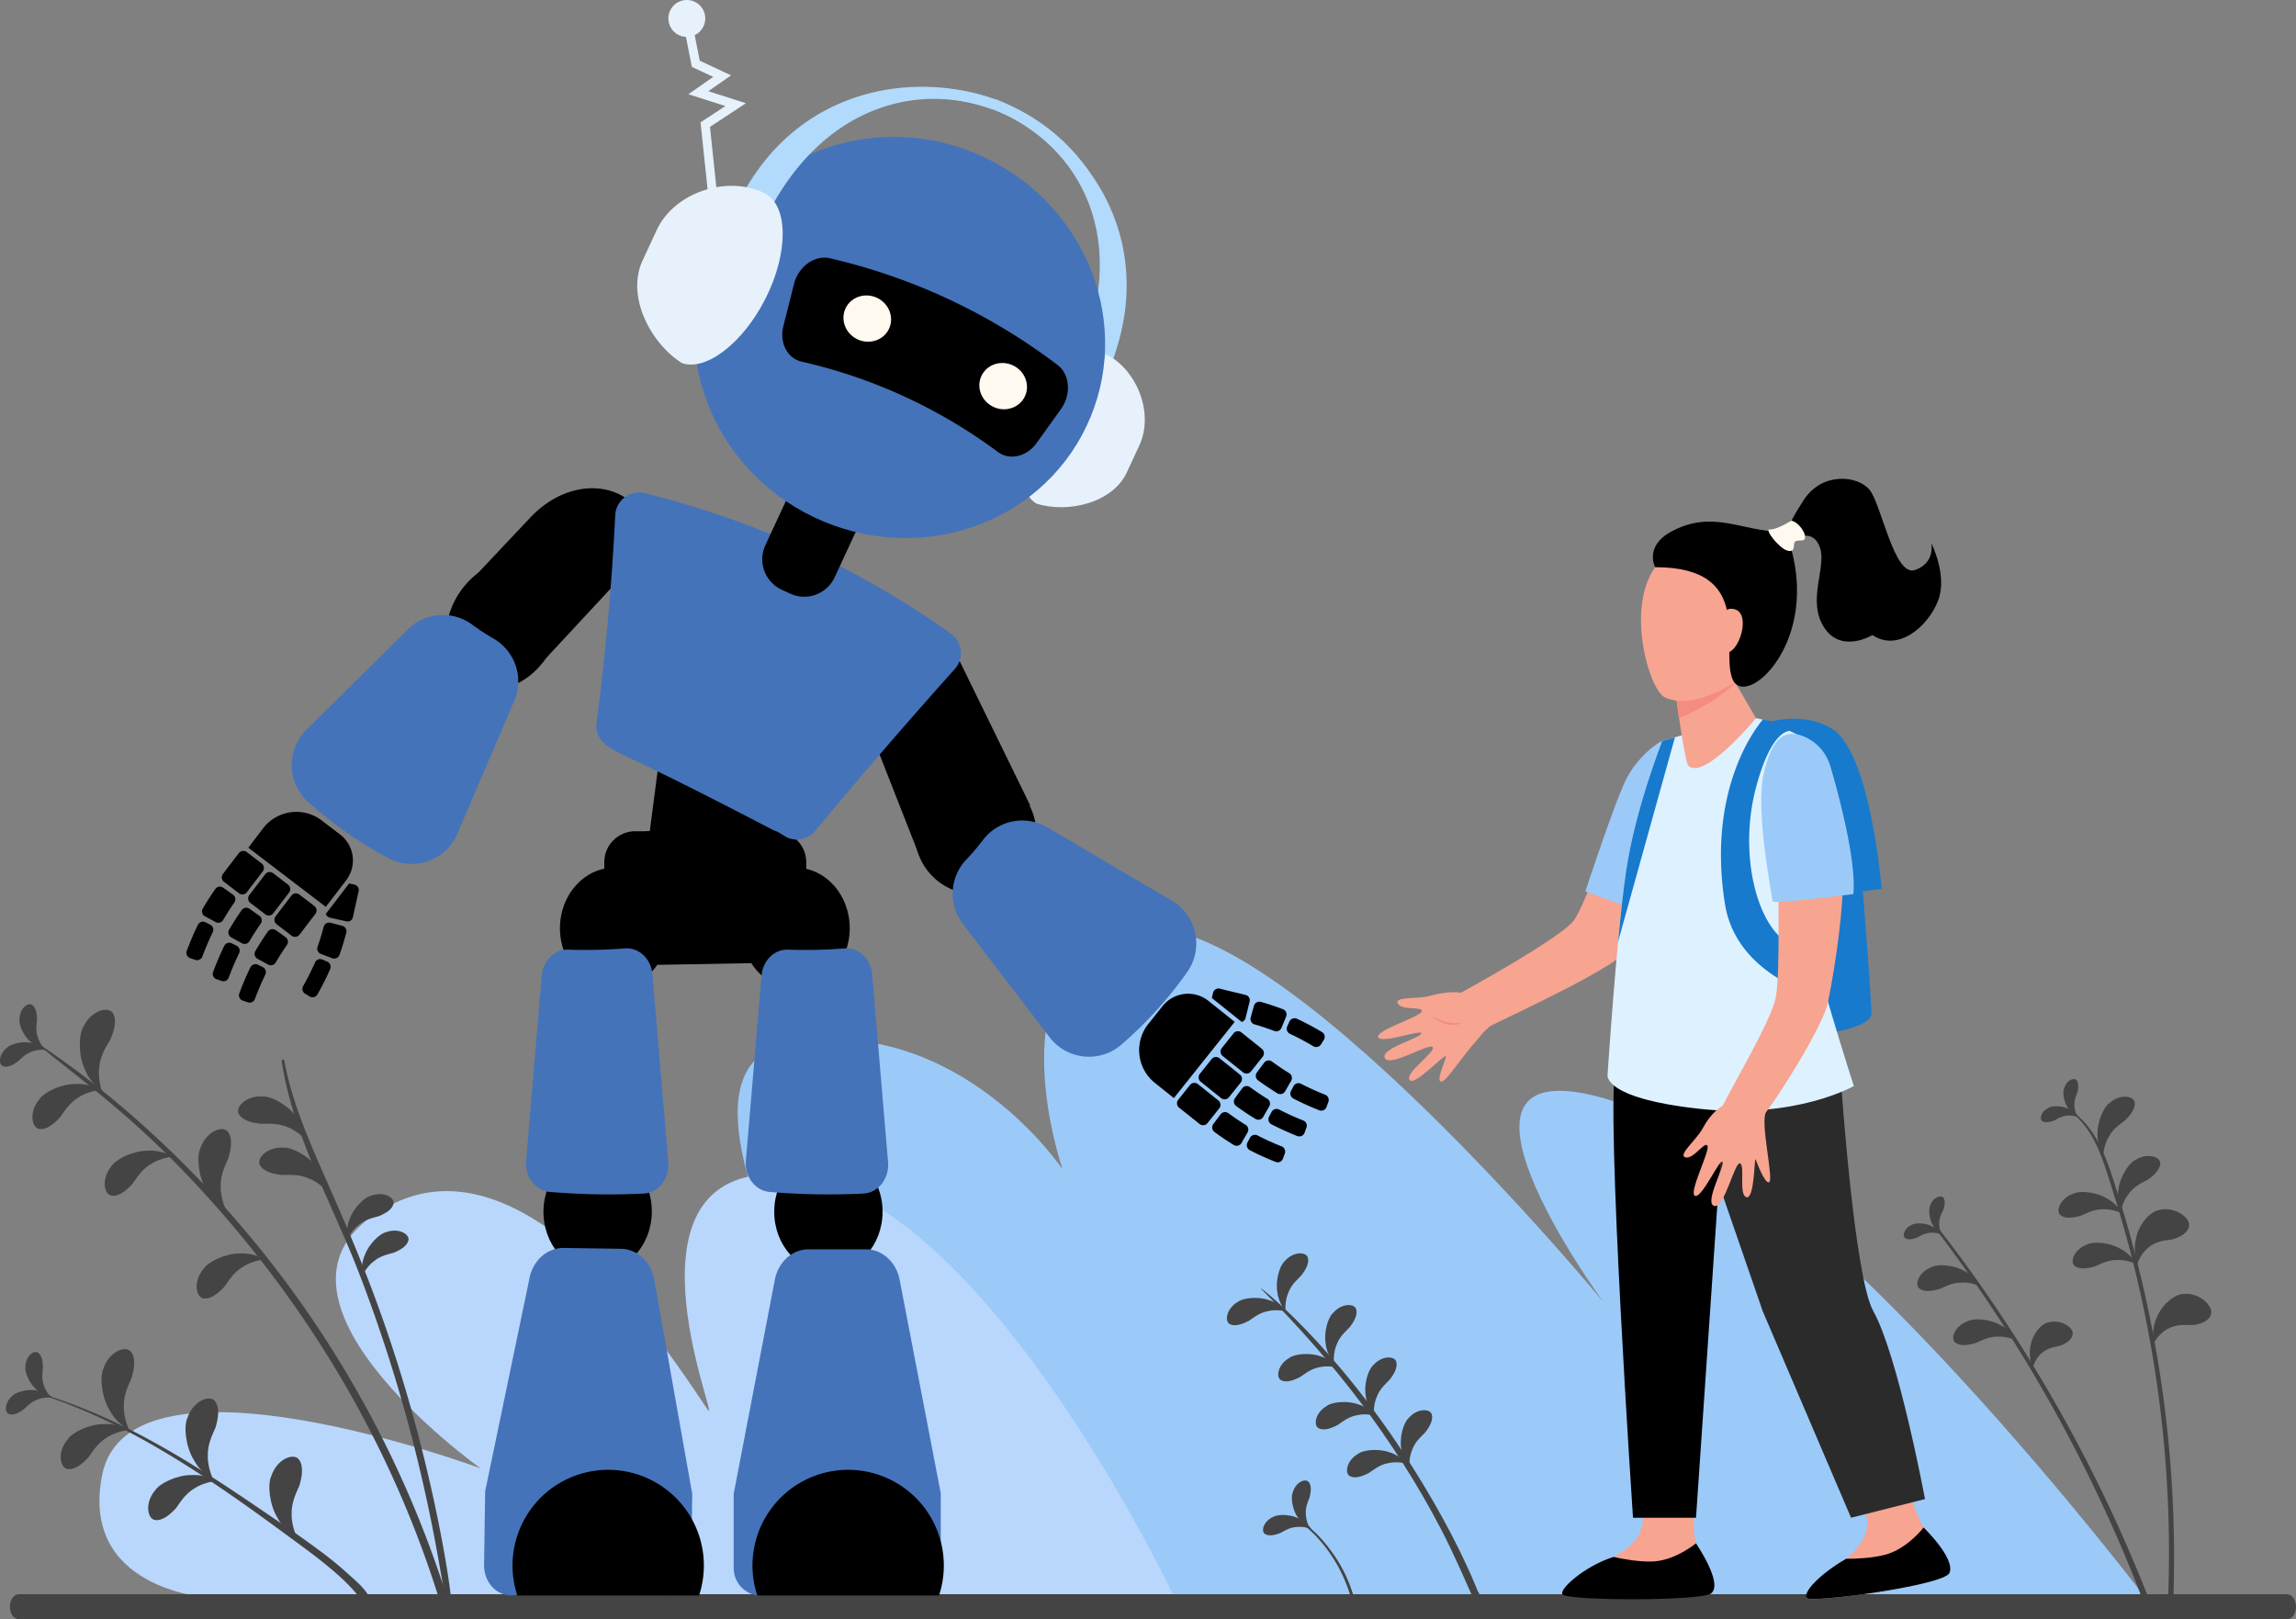 <svg id="Layer_1" data-name="Layer 1" xmlns="http://www.w3.org/2000/svg" viewBox="0 0 1600.27 1128.76"><rect x="0" y="0" width="1600.27" height="1128.76" fill="#808080" stroke="none"/><defs><style>.cls-1{fill:#ffbe2e;}.cls-2{fill:#9bcaf9;}.cls-3{fill:#b9d7fc;}.cls-4{fill:#444;}.cls-5{fill:#f7a491;}.cls-6{fill:#f48c7f;}.cls-7{fill:#177acc;}.cls-8{fill:#2b2b2b;}.cls-9{fill:#def1ff;}.cls-10{fill:#fff9f0;}.cls-11{fill:#4473b9;}.cls-12{fill:#b1dafc;}.cls-13{fill:#e6f1fc;}</style></defs><path class="cls-1" d="M1805.3-472" transform="translate(-73.91 -34.35)"/><g id="Layer_1-2" data-name="Layer 1"><path class="cls-2" d="M1574.35,1154.71s-230.07-305.6-374.85-352.47-8.33,139.28-8.33,139.28S964.26,666.71,867.87,682c-105.54,16.73-53.34,167.43-53.34,167.43s-71.62-107-188.17-88.6c-135.33,21.41,131.29,387,131.29,387Z" transform="translate(-73.91 -34.35)"/><path class="cls-3" d="M892.42,1147.84S759.59,865.4,624.51,853.22c-126.78-11.43-48.91,173.71-57,164.09s-116.23-194.47-219.34-144c-117.72,57.65,60.73,184.56,60.73,184.56s-244.63-91.13-263.79,4.57c-15.89,79.42,73,85.36,73,85.36Z" transform="translate(-73.91 -34.35)"/><path class="cls-4" d="M1546.59,864.85A832.83,832.83,0,0,1,1585,1149.94h3.67a838.1,838.1,0,0,0-38.53-282.81c-6.72-21.19-13.47-46-33.24-58.86-.38-.25-.71.35-.36.6C1534.29,821.64,1540.3,845,1546.59,864.85Z" transform="translate(-73.91 -34.35)"/><path class="cls-4" d="M1572.07,1149.94a1040.85,1040.85,0,0,0-148.64-261.49c-.64-.82-2.1.29-1.46,1.13a1039.51,1039.51,0,0,1,145.55,260.36Z" transform="translate(-73.91 -34.35)"/><path class="cls-4" d="M1555,815.32c-1.79,1.55-8,5.15-11.21,11.24-3.58,5.62-4.11,13.71-3.88,13.49.33.25-4.35-6.5-4.06-15.15-.35-8.47,4.27-18.85,8.28-21.63,7.44-6.7,16.85-5.06,17.58-.64S1558.72,811.72,1555,815.32Z" transform="translate(-73.91 -34.35)"/><path class="cls-4" d="M1524.41,881.66c2.22-.83,8.39-4.54,15.25-4.39,6.65-.42,14,3,13.68,3.12.06.41-3.58-6.95-11.3-10.87-7.24-4.4-18.56-5.37-22.93-3.2-9.46,3.27-12.57,12.31-9.06,15.09S1519.45,883.19,1524.41,881.66Z" transform="translate(-73.91 -34.35)"/><path class="cls-4" d="M1534.25,917c2.21-.82,8.39-4.54,15.25-4.38,6.65-.43,14,3,13.68,3.12.06.41-3.58-7-11.3-10.88-7.24-4.4-18.56-5.37-22.93-3.2-9.46,3.28-12.57,12.32-9.06,15.09S1529.29,918.49,1534.25,917Z" transform="translate(-73.91 -34.35)"/><path class="cls-4" d="M1451.07,970.43c2.21-.82,8.38-4.54,15.24-4.39,6.66-.42,14,3,13.69,3.12.06.41-3.59-6.95-11.3-10.87-7.25-4.4-18.57-5.37-22.93-3.2-9.47,3.27-12.58,12.31-9.07,15.08S1446.11,972,1451.07,970.43Z" transform="translate(-73.91 -34.35)"/><path class="cls-4" d="M1426,932.72c2.22-.82,8.39-4.54,15.25-4.38,6.65-.43,14,3,13.68,3.12.06.41-3.58-7-11.3-10.88-7.24-4.4-18.56-5.37-22.93-3.2-9.46,3.28-12.57,12.31-9.06,15.09S1421,934.25,1426,932.72Z" transform="translate(-73.91 -34.35)"/><path class="cls-4" d="M1570.94,856.56c-2,1.24-8.74,3.82-12.84,9.33-4.42,5-6.22,12.89-5.95,12.71.28.3-3.28-7.1-1.63-15.6,1-8.42,7.19-17.94,11.58-20,8.41-5.45,17.45-2.34,17.47,2.13S1575.19,853.59,1570.94,856.56Z" transform="translate(-73.91 -34.35)"/><path class="cls-4" d="M1588.15,898.22c-2.54.59-10.9.64-16.38,5.42-5.82,4-8.76,12.71-8.42,12.61.31.49-3.26-10-.44-19.53,2-9.7,10.42-18.36,15.92-18.91,10.66-2.75,21.26,5.09,20.85,10.5S1593.57,896.57,1588.15,898.22Z" transform="translate(-73.91 -34.35)"/><path class="cls-4" d="M1602,958c-2.61.15-10.86-1.2-17.06,2.58-6.42,3-10.78,11.06-10.42,11,.22.54-1.52-10.44,2.85-19.33,3.62-9.22,13.35-16.35,18.87-16,11-.92,20.1,8.6,18.79,13.85S1607.61,957.33,1602,958Z" transform="translate(-73.91 -34.35)"/><path class="cls-4" d="M1509.74,972.39c-2,.62-8.83,1.15-13,5.34-4.51,3.59-6.4,10.84-6.13,10.74.29.39-3.22-8-1.46-15.86,1.08-8,7.42-15.53,11.87-16.29,8.52-2.84,17.58,2.93,17.55,7.35S1514.06,970.75,1509.74,972.39Z" transform="translate(-73.91 -34.35)"/><path class="cls-4" d="M1505.84,815.28c1.28-.58,4.76-3,8.83-3.26a16.83,16.83,0,0,1,8.23,1.25,18.2,18.2,0,0,0-7.16-5.94c-4.48-2.29-11.22-2.36-13.7-.89-5.46,2.35-6.9,7.84-4.71,9.32S1503,816.4,1505.84,815.28Z" transform="translate(-73.91 -34.35)"/><path class="cls-4" d="M1521.8,795.72c-.4,1.34-2.39,5.12-2.06,9.18a16.79,16.79,0,0,0,2.33,8,18.16,18.16,0,0,1-6.84-6.32c-2.86-4.13-3.83-10.8-2.69-13.46,1.6-5.72,6.85-7.88,8.61-5.9S1522.54,792.73,1521.8,795.72Z" transform="translate(-73.91 -34.35)"/><path class="cls-4" d="M1410.26,896.93c1.28-.58,4.77-3,8.83-3.26a16.83,16.83,0,0,1,8.23,1.25,18.11,18.11,0,0,0-7.16-5.94c-4.48-2.28-11.21-2.36-13.7-.89-5.46,2.35-6.9,7.84-4.7,9.32S1407.4,898.06,1410.26,896.93Z" transform="translate(-73.91 -34.35)"/><path class="cls-4" d="M1428.34,877.73c-.52,1.31-2.81,4.91-2.81,9a16.65,16.65,0,0,0,1.67,8.15,18,18,0,0,1-6.3-6.85c-2.51-4.35-2.93-11.08-1.58-13.64,2.07-5.57,7.47-7.29,9.07-5.17S1429.31,874.81,1428.34,877.73Z" transform="translate(-73.91 -34.35)"/><path class="cls-4" d="M952.92,932.81c49.66,49.32,92.95,105.21,125.31,167.36,9.09,17.45,16.78,35.41,24.7,53.39,1,2.39,5.12.69,4.24-1.79s-1.77-4.93-2.65-7.39c-.52-1.45-3.15-1.38-2.91.39.33,2.54.67,5.08,1,7.62l4.56-.62c-12.31-32.49-29.39-63.82-47.78-93.23-55.09-88.17-112.14-131.36-106.47-125.73Z" transform="translate(-73.91 -34.35)"/><path class="cls-4" d="M1014.54,959.57c-1.47,1.68-6.81,5.87-9,12-2.61,5.71-2,13.34-1.85,13.1.34.19-4.92-5.49-5.79-13.61-1.44-7.86,1.5-18.15,4.88-21.27,6.06-7.24,15.06-7,16.33-2.92S1017.55,955.72,1014.54,959.57Z" transform="translate(-73.91 -34.35)"/><path class="cls-4" d="M980.83,923.49c-1.47,1.67-6.82,5.86-9,12-2.61,5.72-2,13.34-1.84,13.1.34.19-4.92-5.49-5.79-13.6-1.45-7.86,1.5-18.16,4.87-21.27,6.06-7.24,15.07-6.95,16.33-2.93S983.84,919.63,980.83,923.49Z" transform="translate(-73.91 -34.35)"/><path class="cls-4" d="M944.38,955c1.91-1.15,7-5.68,13.35-6.75,6.08-1.57,13.49.32,13.22.47.13.37-4.55-5.8-12.39-8.07-7.48-2.8-18.14-1.69-21.79,1.09-8.19,4.7-9.47,13.62-5.73,15.57S940.06,957.26,944.38,955Z" transform="translate(-73.91 -34.35)"/><path class="cls-4" d="M980.15,994.13c1.91-1.15,7-5.68,13.35-6.75,6.08-1.57,13.49.32,13.22.47.13.37-4.55-5.8-12.39-8.08-7.48-2.79-18.13-1.69-21.79,1.1-8.19,4.7-9.47,13.62-5.73,15.57S975.83,996.42,980.15,994.13Z" transform="translate(-73.91 -34.35)"/><path class="cls-4" d="M1006.32,1027.58c1.9-1.15,7-5.68,13.34-6.75,6.09-1.57,13.49.32,13.22.47.13.36-4.54-5.81-12.38-8.07-7.49-2.8-18.14-1.7-21.8,1.09-8.18,4.7-9.47,13.62-5.72,15.57S1002,1029.87,1006.32,1027.58Z" transform="translate(-73.91 -34.35)"/><path class="cls-4" d="M1028.09,1061c1.91-1.15,7-5.69,13.35-6.76,6.08-1.57,13.49.33,13.22.48.13.37-4.55-5.81-12.39-8.08-7.48-2.79-18.13-1.69-21.79,1.09-8.19,4.71-9.47,13.63-5.73,15.57S1023.77,1063.32,1028.09,1061Z" transform="translate(-73.91 -34.35)"/><path class="cls-4" d="M1042.46,996.09c-1.47,1.68-6.81,5.87-9,12-2.6,5.72-2,13.34-1.84,13.1.34.19-4.92-5.49-5.79-13.6-1.45-7.86,1.5-18.16,4.88-21.28,6.06-7.24,15.06-6.95,16.33-2.92S1045.47,992.24,1042.46,996.09Z" transform="translate(-73.91 -34.35)"/><path class="cls-4" d="M1067.22,1032.84c-1.47,1.68-6.81,5.87-9,12-2.6,5.71-2,13.34-1.84,13.1.34.19-4.92-5.49-5.79-13.61-1.45-7.86,1.5-18.15,4.88-21.27,6.06-7.24,15.06-6.95,16.32-2.92S1070.23,1029,1067.22,1032.84Z" transform="translate(-73.91 -34.35)"/><path class="cls-4" d="M976.46,1092.59a110.74,110.74,0,0,1,13.88,11.67,103.74,103.74,0,0,1,24.55,41.82c.32,1.06.42,2,1.4,2.65a.54.54,0,0,0,.73-.19c.6-1.11.1-2.15-.23-3.31a97.72,97.72,0,0,0-14.61-29.09c-12.44-17.29-21.67-21.29-25.66-23.65-.06,0-.12.06-.06.1Z" transform="translate(-73.91 -34.35)"/><path class="cls-4" d="M966.34,1102.89c1.63-.74,6.07-3.89,11.26-4.15a21.46,21.46,0,0,1,10.49,1.59c.07.3-3.09-5-9.13-7.57-5.71-2.92-14.3-3-17.47-1.14-7,3-8.8,10-6,11.89S962.69,1104.32,966.34,1102.89Z" transform="translate(-73.91 -34.35)"/><path class="cls-4" d="M986.69,1078c-.52,1.71-3.05,6.54-2.63,11.71a21.46,21.46,0,0,0,3,10.19c.31,0-5.41-2.39-8.71-8-3.65-5.27-4.89-13.77-3.44-17.17,2-7.29,8.73-10,11-7.51S987.63,1074.14,986.69,1078Z" transform="translate(-73.91 -34.35)"/><path class="cls-4" d="M91.23,756.16c7.24,4.35,13.88,10.23,20.48,15.47,36,28.56,72.42,56.19,122,114.28,66.3,77.67,115.82,165.86,146,262.19,1.08,3.44,6.53,2,5.43-1.5a743.89,743.89,0,0,0-82.56-176C207.93,822.72,90,755.39,91.23,756.16Z" transform="translate(-73.91 -34.35)"/><path class="cls-4" d="M270.24,774c7.92,52.18,35.15,99.1,53.91,147.79C374.35,1052,382.5,1150.45,387,1161.45a1,1,0,0,0,2-.28c1.25-10.21-9.72-80.88-31.53-155.18C321.26,882.45,283.3,834.2,272,773.5c-.21-1.14-1.88-.64-1.71.47Z" transform="translate(-73.91 -34.35)"/><path class="cls-4" d="M150.88,758.82c-1.35,2.7-6.94,10-7.7,18.79-1.46,8.4,1.9,18.23,2.07,17.84.51.14-8.34-5.52-12.27-15.89-4.59-9.83-4.25-24.36-.88-29.62,5.49-11.58,17.42-14.28,20.46-9.43S153.51,752.72,150.88,758.82Z" transform="translate(-73.91 -34.35)"/><path class="cls-4" d="M233.15,841.42c-1,2.84-5.68,10.75-5.4,19.5-.45,8.49,4,17.8,4.16,17.41.52.07-8.91-4.48-14-14.27-5.71-9.18-7.09-23.6-4.38-29.2,4.06-12.11,15.54-16.19,19.12-11.75S235,835.08,233.15,841.42Z" transform="translate(-73.91 -34.35)"/><path class="cls-4" d="M337.87,882.1c-2.11.72-8.83,1.69-13.75,5.9-5.1,3.66-8.41,10.55-8.12,10.44.2.34-1.53-7.21,1.76-14.68,2.66-7.53,10.34-15,14.82-16,8.86-3.26,16.53,1.48,15.62,5.6S342.4,880.26,337.87,882.1Z" transform="translate(-73.91 -34.35)"/><path class="cls-4" d="M348.27,907.56c-2.11.72-8.83,1.69-13.74,5.9-5.11,3.66-8.41,10.55-8.13,10.44.2.34-1.53-7.21,1.76-14.68,2.66-7.54,10.34-15,14.83-16,8.86-3.26,16.52,1.48,15.61,5.6S352.8,905.71,348.27,907.56Z" transform="translate(-73.91 -34.35)"/><path class="cls-4" d="M116,812.87c1.75-2.17,5.76-9.66,12.8-13.64,6.48-4.44,16-5.38,15.74-5.09.31.37-7.82-4.88-18-4.2-10-.09-22,5.76-25.15,10.59-7.61,9-5.3,20.06-.07,20.74C106.56,822.1,111.92,817.41,116,812.87Z" transform="translate(-73.91 -34.35)"/><path class="cls-4" d="M166.37,859.36c1.75-2.17,5.76-9.66,12.8-13.64,6.48-4.44,16-5.38,15.74-5.09.31.38-7.82-4.88-18-4.2-10-.09-22,5.76-25.15,10.59-7.61,9-5.31,20.06-.08,20.74C156.92,868.59,162.28,863.9,166.37,859.36Z" transform="translate(-73.91 -34.35)"/><path class="cls-4" d="M255.73,817.68c2.78.14,11.19-1,18.55,2.35,7.4,2.64,13.74,9.79,13.36,9.75-.12.48-.64-9.19-7.17-17-5.79-8.14-17.6-14.46-23.34-14.15-11.77-.86-19.35,7.48-16.84,12.12S249.65,817,255.73,817.68Z" transform="translate(-73.91 -34.35)"/><path class="cls-4" d="M270.48,853.36c2.78.14,11.19-1,18.55,2.35,7.4,2.64,13.74,9.79,13.36,9.76-.12.47-.64-9.2-7.17-17-5.79-8.14-17.6-14.46-23.34-14.14-11.77-.87-19.35,7.47-16.84,12.11S264.4,852.71,270.48,853.36Z" transform="translate(-73.91 -34.35)"/><path class="cls-4" d="M230.48,931c1.75-2.17,5.76-9.65,12.8-13.64,6.48-4.44,16-5.38,15.74-5.09.31.38-7.82-4.87-18-4.19-10-.09-22,5.76-25.15,10.59-7.61,9-5.31,20.05-.08,20.74S226.38,935.54,230.48,931Z" transform="translate(-73.91 -34.35)"/><path class="cls-4" d="M86.36,774.26c1.39-1.13,4.89-5.3,9.84-6.88,4.66-1.93,10.76-1.26,10.56-1.11.14.27-4.27-4.1-10.75-5-6.26-1.37-14.6.71-17.19,3.33-6,4.66-6,11.89-2.79,13S83.19,776.57,86.36,774.26Z" transform="translate(-73.91 -34.35)"/><path class="cls-4" d="M99.74,745c-.07,1.79-1.3,7.1.42,12,1.25,4.89,5.45,9.36,5.45,9.11.31-.05-5.84-1-10.47-5.57-4.86-4.18-8.21-12.1-7.67-15.74.13-7.58,5.9-11.93,8.72-10.06S99.67,741.05,99.74,745Z" transform="translate(-73.91 -34.35)"/><path class="cls-4" d="M97.17,1004.71C167,1026.06,227.42,1070.14,285.52,1113c39.18,28.89,35.89,34.37,44.09,39.12a1.8,1.8,0,0,0,2.61-2c-2.11-7.33-10.11-13.54-15.54-18.56a244.55,244.55,0,0,0-20-16.36c-14.77-11-30.12-21.27-45.34-31.62-31-21.07-62.63-41.37-96.51-57.48a370.67,370.67,0,0,0-57.54-21.92c-.36-.11-.52.45-.15.57Z" transform="translate(-73.91 -34.35)"/><path class="cls-4" d="M165.63,994.8c-1,2.84-5.68,10.75-5.39,19.5-.46,8.49,4,17.8,4.15,17.41.53.07-8.9-4.48-14-14.27-5.7-9.18-7.08-23.6-4.37-29.19,4.05-12.11,15.53-16.2,19.11-11.75S167.51,988.46,165.63,994.8Z" transform="translate(-73.91 -34.35)"/><path class="cls-4" d="M224.18,1029.22c-1,2.84-5.68,10.75-5.4,19.5-.45,8.48,4,17.8,4.16,17.4.52.08-8.91-4.48-14-14.26-5.71-9.18-7.09-23.6-4.38-29.2,4.06-12.11,15.54-16.19,19.12-11.75S226.06,1022.88,224.18,1029.22Z" transform="translate(-73.91 -34.35)"/><path class="cls-4" d="M282.6,1069.79c-1,2.84-5.68,10.75-5.39,19.5-.46,8.48,4,17.8,4.15,17.4.53.07-8.9-4.48-14-14.27-5.7-9.18-7.08-23.6-4.37-29.19,4-12.11,15.54-16.19,19.12-11.75S284.49,1063.45,282.6,1069.79Z" transform="translate(-73.91 -34.35)"/><path class="cls-4" d="M135.74,1049.93c1.74-2.17,5.75-9.65,12.79-13.64,6.48-4.44,16-5.38,15.74-5.09.31.38-7.82-4.88-18-4.2-10-.08-22,5.76-25.15,10.6-7.61,9-5.31,20.05-.08,20.74S131.64,1054.47,135.74,1049.93Z" transform="translate(-73.91 -34.35)"/><path class="cls-4" d="M196.68,1085.46c1.75-2.17,5.76-9.65,12.8-13.63,6.48-4.45,16-5.38,15.74-5.1.31.38-7.82-4.87-18-4.19-10-.09-22,5.76-25.15,10.59-7.61,9-5.31,20-.08,20.74S192.58,1090,196.68,1085.46Z" transform="translate(-73.91 -34.35)"/><path class="cls-4" d="M90.49,1016.68c1.39-1.13,4.89-5.31,9.84-6.88,4.66-1.93,10.75-1.26,10.56-1.11.14.27-4.27-4.1-10.75-5-6.27-1.37-14.6.71-17.2,3.33-6,4.66-6,11.89-2.78,13S87.32,1019,90.49,1016.68Z" transform="translate(-73.91 -34.35)"/><path class="cls-4" d="M103.87,987.39c-.07,1.79-1.3,7.1.42,12,1.25,4.89,5.45,9.36,5.45,9.11.31,0-5.84-1-10.47-5.58-4.86-4.17-8.21-12.09-7.67-15.74.13-7.57,5.9-11.92,8.72-10S103.8,983.47,103.87,987.39Z" transform="translate(-73.91 -34.35)"/><path class="cls-4" d="M1667.93,1145.57H87.07c-3.45,0-6.25,3.93-6.25,8.77s2.8,8.76,6.25,8.76H1667.93c3.45,0,6.25-3.92,6.25-8.76S1671.38,1145.57,1667.93,1145.57Z" transform="translate(-73.91 -34.35)"/><path class="cls-5" d="M1171.12,675.56c-8.32,12.2-79,50.78-79,50.78s-8.1-1.67-21.58,2.18c-8.65,2.47-25.11.18-22.32,5.35s18.07,1.66,16.55,5.57-32.81,13.33-30.28,18,31.35-6.13,30-2.63-28.92,10.52-25.34,17.14,31.43-11.17,33.35-7.62-19.12,17.36-16.24,22.69,24.63-18.47,25.45-16.32c.43,1.16-6.79,16.06-3.78,17.45,3.41,1.58,14.39-17,26.76-30.4,1.71-1.84,2.2-3.64,8.21-8.38,23.35-11.48,84.46-39.61,96.21-53.27,14.39-16.73,51.47-103,51.47-103l-59.79,6.11S1180.89,661.21,1171.12,675.56Z" transform="translate(-73.91 -34.35)"/><path class="cls-6" d="M1072.21,742.55a19.23,19.23,0,0,0,5.85,4.22c.39.08,7.22,4,15,.62C1087.73,747.73,1081.77,748.1,1072.21,742.55Z" transform="translate(-73.91 -34.35)"/><path class="cls-7" d="M1366.28,579.73s12,148,12,160.89-51.09,16.5-51.09,16.5L1311.58,605.2Z" transform="translate(-73.91 -34.35)"/><path class="cls-7" d="M1290.09,543.69s33.15-17.75,60.47-1.48S1385.32,654,1385.32,654L1297.8,664.5Z" transform="translate(-73.91 -34.35)"/><path class="cls-2" d="M1232.47,550.83c-3.32,1.15-16.9,10.82-24.81,26s-28.79,78.87-28.79,78.87l34.38,12.59Z" transform="translate(-73.91 -34.35)"/><path class="cls-5" d="M1405.45,1075.62s5.66,20.11,10.15,24.6,19.38,21.91,15.72,30.55-94.38,21-97.82,17.57,15.67-18,26.51-26.94,18.59-19.91,14-33.24-4.53-12-4.53-13.32S1405.45,1075.62,1405.45,1075.62Z" transform="translate(-73.91 -34.35)"/><path d="M1333.5,1148.34c-3.93-3.3,8.64-16.84,27.11-27.44,7.74,0,18.05-.54,26.78-2.72,13.67-3.42,24.16-15.26,27.26-19.11.29.4,22.28,21.57,18,31.7C1429,1139.41,1337.39,1151.61,1333.5,1148.34Z" transform="translate(-73.91 -34.35)"/><path class="cls-5" d="M1254.93,1085.38s-1.67,20.65,1.73,26,15.31,26.62,8.67,33.25c-6,6-89.08,2.14-91.68-2s11.61-16.38,24.13-22.73,22.5-15.38,21-29.37-1.81-12.71-1.52-14S1254.93,1085.38,1254.93,1085.38Z" transform="translate(-73.91 -34.35)"/><path d="M1163.32,1146c-4.33-2.75,14.82-20.08,35.16-26.4,7.55,1.68,17.73,3.42,26.73,3.19,14.09-.35,26.9-9.63,30.77-12.7.19.45,19.12,27.86,10.64,34.86C1260,1150.39,1169.91,1150.16,1163.32,1146Z" transform="translate(-73.91 -34.35)"/><path class="cls-8" d="M1248.87,792.91l53.65,155.45,61.54,143.91,51.54-13s-18.6-99.75-36.07-131.09c-13.23-23.71-22.46-159.79-22.46-159.79Z" transform="translate(-73.91 -34.35)"/><path d="M1274.63,819.07,1256,1092.27h-43.93S1192.92,806,1200,778.8s80.22-21.08,80.22-21.08Z" transform="translate(-73.91 -34.35)"/><path class="cls-9" d="M1232.47,550.83s56.61-17,65.33-15.87c9.54,1.2,32.74,13.49,32.74,13.49s-1.43,98.28,2.67,126.07S1366,791.34,1366,791.34s-40.41,23.43-108.36,15.82-63.26-24-63.26-24,6.45-98.4,12.89-141.74S1232.47,550.83,1232.47,550.83Z" transform="translate(-73.91 -34.35)"/><path d="M1420,413s3,13.82-11.44,18.69-23.38-45.9-31.59-55.92-33.08-12.77-46,7.26c-7.11,11-9.33,15.8-9.89,17.88-.46,1.71.19,1.6.19,1.6l3.9,7.29s12.52-7.59,17.24,6.28-9.2,36.57,2.74,55.42,33.82,5.51,33.82,5.51c18.16,12.2,39-6.43,45.76-24S1420,413,1420,413Z" transform="translate(-73.91 -34.35)"/><path class="cls-5" d="M1277.58,483.19l2,20.4L1297.8,535s-36,43.55-47.08,33.14c-2.48-2.32-8.74-48.41-8.74-48.41Z" transform="translate(-73.91 -34.35)"/><path class="cls-6" d="M1279.55,503.59l3.82,7c-11.22,10.07-25.61,19.13-39.21,24.34-1.27-8.46-2.18-15.2-2.18-15.2l35.6-36.5Z" transform="translate(-73.91 -34.35)"/><path class="cls-5" d="M1240.54,416.2s-9.51,8.62-13,13.5c-20.8,29-4,86.12,6.91,90.88,16.44,7.19,37.84-2.49,62-18.84s31.74-42.84,9.66-65.86S1240.54,416.2,1240.54,416.2Z" transform="translate(-73.91 -34.35)"/><path d="M1320.55,411.1l-6.57-6.3c-25.76,0-46.3-15.52-75.21.09-19.08,10.31-11.24,24.81-11.24,24.81,70.66,0,45.17,55.68,53.83,77.84S1344.05,481.78,1320.55,411.1Z" transform="translate(-73.91 -34.35)"/><path class="cls-5" d="M1271.12,473.81s1-18.28,12.21-14.66,2.47,31.16-6.83,30.19S1271.12,473.81,1271.12,473.81Z" transform="translate(-73.91 -34.35)"/><path class="cls-10" d="M1322.4,397.32s-10.65,6.6-14.94,6.05,6.57,13.37,12.33,14.82,3.73-4.11,5-6,5.7-.42,6.73-1.83C1333.83,407.16,1327.43,397.93,1322.4,397.32Z" transform="translate(-73.91 -34.35)"/><path class="cls-7" d="M1321.46,543.9s-12.74-1.92-23.66,39.41c-12.38,46.85,1,95.37,21.43,107.66s28.92,9.92,28.92,9.92l-3.21,28.89s-60.52-13.55-68.76-65.28c-13.51-84.77,26.34-128.44,26.34-128.44a48.86,48.86,0,0,1,9.82,2.15C1314.86,539.13,1321.46,543.9,1321.46,543.9Z" transform="translate(-73.91 -34.35)"/><path class="cls-5" d="M1311.3,731c-3.41,15.13-29.86,60.28-36.69,74.09-1.2.64-8,4.6-14.12,16-4.32,8-17.39,18.34-11.86,20s13.76-11.92,15.39-8-13.65,33.31-8.64,34.83,17.63-27.11,19.09-23.62-12.89,28.49-5.81,30.63,14.19-30.78,18-29.63-1.22,21.82,4.48,23.54,5.51-28.47,6.37-26.42,6.37,17.15,9.43,16c3.47-1.34-6.28-41.49-2.22-48.67h0c12.63-17,39.9-61,43.15-76.42,5.09-24.28,11.48-68.23,10.28-89-2.19-38-17.55-40.2-17.55-40.2s-24.71-13.77-26.59,17.52C1312.34,649.18,1315.33,713.05,1311.3,731Z" transform="translate(-73.91 -34.35)"/><path class="cls-2" d="M1325.22,546c5.26.66,19.53,5.86,24.54,22.83s18.23,65.19,15.91,88.71c0,0-56.31,7.33-56.31,5s-12.32-62.68-6.17-89.1C1308.55,550.45,1316.08,544.9,1325.22,546Z" transform="translate(-73.91 -34.35)"/><path class="cls-7" d="M1241.33,548.23,1201.7,690.67h0c1.75-18.6,3.66-36.37,5.58-49.26,6.44-43.35,25.19-90.57,25.19-90.57S1236,549.79,1241.33,548.23Z" transform="translate(-73.91 -34.35)"/><path d="M635.84,670.87H495.08v-35.5a21.61,21.61,0,0,1,21.62-21.61h97.52a21.62,21.62,0,0,1,21.62,21.61Z" transform="translate(-73.91 -34.35)"/><path d="M539.71,681.38c0,23.3-16.91,42.2-37.76,42.2s-37.77-18.89-37.77-42.2,16.91-42.21,37.77-42.21S539.71,658.07,539.71,681.38Z" transform="translate(-73.91 -34.35)"/><ellipse cx="577.38" cy="844.62" rx="37.76" ry="42.2"/><path d="M687.33,1091.9c0,23.31-16.91,42.21-37.76,42.21s-37.77-18.9-37.77-42.21,16.91-42.2,37.77-42.2S687.33,1068.6,687.33,1091.9Z" transform="translate(-73.91 -34.35)"/><path d="M666.16,681.38c0,23.3-16.91,42.2-37.76,42.2s-37.77-18.89-37.77-42.2,16.91-42.21,37.77-42.21S666.16,658.07,666.16,681.38Z" transform="translate(-73.91 -34.35)"/><polygon points="523.69 671.35 458.06 672.55 449.77 579.41 539.62 579.41 523.69 671.35"/><polygon points="535.15 599.93 491.76 615.46 452.13 585.08 458.6 535.54 504.69 516.38 552.02 554.47 535.15 599.93"/><path class="cls-11" d="M675.79,866.3a488.26,488.26,0,0,1-65.47-1.12c-10-.85-17.49-10.64-16.54-21.81q5.44-64.5,10.91-129c.89-10.52,8.95-18.4,18.4-18.08a350.43,350.43,0,0,0,39.56-.86c9.71-.77,18.22,7.19,19.14,18q5.54,65.47,11.08,131C693.83,855.85,686,865.79,675.79,866.3Z" transform="translate(-73.91 -34.35)"/><path class="cls-11" d="M729.67,1075.6,700.94,926.38c-2.39-12.36-12.17-21.2-23.49-21.2h-40c-11.32,0-21.11,8.83-23.49,21.2L585.28,1075.6h0v51.27a19.37,19.37,0,0,0,16.43,19.59c1.38.22,21-9,21-20v-25.9c0-13.79,10-25,22.34-25h55.24c8.28,0,15,7.5,15,16.75v54.11s14.31-5,14.31-13v-57.9Z" transform="translate(-73.91 -34.35)"/><path d="M528.22,879.45c-.34,23.31-17.53,41.95-38.38,41.64s-37.48-19.45-37.14-42.76,17.53-42,38.38-41.64S528.57,856.14,528.22,879.45Z" transform="translate(-73.91 -34.35)"/><path d="M513.86,1091.66c-.34,23.3-17.53,41.95-38.38,41.64s-37.48-19.45-37.14-42.76,17.53-42,38.39-41.64S514.21,1068.35,513.86,1091.66Z" transform="translate(-73.91 -34.35)"/><path class="cls-11" d="M522.61,866.3a488.11,488.11,0,0,1-65.46-1.12c-10-.85-17.49-10.64-16.55-21.81q5.46-64.5,10.91-129c.89-10.52,9-18.4,18.41-18.08a350.31,350.31,0,0,0,39.55-.86c9.72-.77,18.23,7.19,19.14,18q5.55,65.47,11.08,131C540.65,855.85,532.85,865.79,522.61,866.3Z" transform="translate(-73.91 -34.35)"/><path class="cls-11" d="M556.44,1076,529.91,926.35c-2.2-12.4-11.85-21.37-23.17-21.54l-39.95-.59c-11.32-.17-21.23,8.52-23.79,20.85l-30.94,148.77h0l-.76,51.28c-.15,10.55,6.71,19.39,15.78,21a17.3,17.3,0,0,0,4.27.2c9.77-.77,17.27-10.08,17.43-21l.38-25.91c.21-13.78,10.37-24.8,22.7-24.62l55.24.81c8.28.13,14.88,7.73,14.74,17l-.79,53.94s14.37-4.68,14.49-12.59l.85-57.89Z" transform="translate(-73.91 -34.35)"/><path class="cls-12" d="M767.92,103.5c-1,2.17-2,4.34-3,6.5,63.21,24.86,98.9,92.94,58.26,180.49,2.05,1,18.48,7.82,20.53,8.78C886.33,207.34,834.19,129.76,767.92,103.5Z" transform="translate(-73.91 -34.35)"/><path class="cls-13" d="M843,280.39c-15.07-6.55-37.34,12-49.58,41.06-11.66,27.68-10.45,55.83,2.8,63.9h0c21.38,6.95,54-.09,63.66-23l8.12-17.5C878.85,321.43,865.31,290.11,843,280.39Z" transform="translate(-73.91 -34.35)"/><path d="M447,428.68c-18.29-9.95-43.15.46-55.54,23.25s-7.62,49.33,10.66,59.28,43.15-.46,55.54-23.25S465.25,438.63,447,428.68Z" transform="translate(-73.91 -34.35)"/><path class="cls-12" d="M832.38,294.26c78-168-152.16-275-230.15-107l-5.87-2.73c81.95-176.64,324-64.17,242,112.5Z" transform="translate(-73.91 -34.35)"/><polygon points="718.05 561.45 668.87 460.8 605.58 506.93 640.95 596.97 718.05 561.45"/><path d="M725,584.32a42.34,42.34,0,1,0,59.73,2A42.32,42.32,0,0,0,725,584.32Z" transform="translate(-73.91 -34.35)"/><path d="M453.59,494.07l79.35-85.44-11.48-16.11c-17.65-24.78-53.23-23.62-77.89,2.53l-47.82,50.72Z" transform="translate(-73.91 -34.35)"/><path d="M254.72,672.71l-6.92-4.91a3.91,3.91,0,0,0-5.45.94q-4.66,6.68-8.75,13.66a3.9,3.9,0,0,0,1.54,5.38q3.71,2,7.4,4.05a3.91,3.91,0,0,0,5.26-1.46q3.66-6.24,7.83-12.21A3.93,3.93,0,0,0,254.72,672.71Z" transform="translate(-73.91 -34.35)"/><path d="M238.82,693.58l-3.35-1.68a3.92,3.92,0,0,0-5.26,1.76,197.84,197.84,0,0,0-7.79,18.26,3.89,3.89,0,0,0,2.45,5l3.54,1.2a3.9,3.9,0,0,0,4.92-2.36q3.18-8.62,7.23-16.95A3.93,3.93,0,0,0,238.82,693.58Z" transform="translate(-73.91 -34.35)"/><path class="cls-11" d="M417.94,479.51a152.8,152.8,0,0,1-15.05-9.87,34.53,34.53,0,0,0-44.75,3.48l-70.71,70a34.61,34.61,0,0,0,1.46,50.41,283.21,283.21,0,0,0,55.56,38.91,34.59,34.59,0,0,0,48.16-16.76q19.84-46.35,39.71-92.69A34.46,34.46,0,0,0,417.94,479.51Z" transform="translate(-73.91 -34.35)"/><path d="M310.9,616l-12.74-9.73a29.15,29.15,0,0,0-40.86,5.42L247,625.23l54,41.25,14.24-18.63A22.72,22.72,0,0,0,310.9,616Z" transform="translate(-73.91 -34.35)"/><path d="M274.7,651l-10.46-8a3.91,3.91,0,0,0-5.48.73l-11.09,14.51a3.9,3.9,0,0,0,.74,5.47l10.46,8a3.91,3.91,0,0,0,5.48-.72l11.08-14.52A3.9,3.9,0,0,0,274.7,651Z" transform="translate(-73.91 -34.35)"/><path d="M236.36,658c-2.3-1.65-4.61-3.28-6.92-4.91a3.93,3.93,0,0,0-5.46.93q-4.65,6.68-8.75,13.67a3.9,3.9,0,0,0,1.55,5.38q3.71,2,7.39,4a3.91,3.91,0,0,0,5.27-1.46q3.66-6.23,7.82-12.21A3.92,3.92,0,0,0,236.36,658Z" transform="translate(-73.91 -34.35)"/><path d="M220.45,678.89l-3.35-1.68a3.92,3.92,0,0,0-5.26,1.76q-4.35,9-7.78,18.26a3.89,3.89,0,0,0,2.44,5l3.55,1.2a3.88,3.88,0,0,0,4.91-2.36q3.19-8.62,7.24-16.94A3.94,3.94,0,0,0,220.45,678.89Z" transform="translate(-73.91 -34.35)"/><path d="M256.33,636.27l-10.46-8a3.92,3.92,0,0,0-5.48.73l-11.08,14.51A3.92,3.92,0,0,0,230,649l10.46,8a3.91,3.91,0,0,0,5.48-.73l11.09-14.51A3.91,3.91,0,0,0,256.33,636.27Z" transform="translate(-73.91 -34.35)"/><path d="M273,687.62c-2.3-1.65-4.61-3.28-6.92-4.91a3.92,3.92,0,0,0-5.45.93q-4.67,6.68-8.75,13.67a3.9,3.9,0,0,0,1.54,5.38q3.71,2,7.4,4a3.9,3.9,0,0,0,5.26-1.47c2.44-4.15,5.05-8.23,7.83-12.2A3.92,3.92,0,0,0,273,687.62Z" transform="translate(-73.91 -34.35)"/><path d="M257.08,708.48l-3.35-1.67a3.91,3.91,0,0,0-5.26,1.76q-4.35,8.94-7.79,18.25a3.91,3.91,0,0,0,2.45,5l3.55,1.2a3.9,3.9,0,0,0,4.91-2.37q3.19-8.62,7.23-16.94A3.93,3.93,0,0,0,257.08,708.48Z" transform="translate(-73.91 -34.35)"/><path d="M293,665.87l-10.46-8a3.9,3.9,0,0,0-5.48.72l-11.09,14.51a3.91,3.91,0,0,0,.74,5.48l10.46,8a3.91,3.91,0,0,0,5.48-.73l11.09-14.51A3.9,3.9,0,0,0,293,665.87Z" transform="translate(-73.91 -34.35)"/><path d="M304.26,677.56c2.75.7,5.48,1.41,8.22,2.13a3.91,3.91,0,0,1,2.8,4.77q-2.08,7.88-4.78,15.51a3.9,3.9,0,0,1-5.11,2.29c-2.61-1-5.23-2-7.86-3a3.92,3.92,0,0,1-2.28-5q2.4-6.82,4.27-13.86A3.92,3.92,0,0,1,304.26,677.56Z" transform="translate(-73.91 -34.35)"/><path d="M298.6,703.19l3.44,1.47a3.93,3.93,0,0,1,2,5.16q-4,9.1-8.92,17.74a3.88,3.88,0,0,1-5.4,1.36L286.56,727a3.9,3.9,0,0,1-1.36-5.28q4.51-8,8.27-16.46A3.92,3.92,0,0,1,298.6,703.19Z" transform="translate(-73.91 -34.35)"/><path d="M316.73,650.83l.49-.66L321,651a3.77,3.77,0,0,1,2.87,4.49l-4,18.24a3.75,3.75,0,0,1-4.48,2.86L303.86,674a3.79,3.79,0,0,1-2.83-2.67Z" transform="translate(-73.91 -34.35)"/><path class="cls-11" d="M642.11,613.5q47.51-57.27,97.31-112.85a16.65,16.65,0,0,0-2.81-24.7A626.55,626.55,0,0,0,523.3,378.14a16.6,16.6,0,0,0-20.59,15.27q-3.56,73-13.11,145.29c-1.06,8,4.35,14.22,11.44,18.1,14.92,8.16,20.3,8.53,112.18,56.35,3.48,1.17,4.48,2.14,9,4.84A16.65,16.65,0,0,0,642.11,613.5Z" transform="translate(-73.91 -34.35)"/><path d="M624.59,448.11l-5.88-2.73a23.37,23.37,0,0,1-11.35-31L629.81,366l48.26,22.44-22.43,48.33A23.37,23.37,0,0,1,624.59,448.11Z" transform="translate(-73.91 -34.35)"/><ellipse class="cls-11" cx="700.93" cy="269.61" rx="138.77" ry="144.21" transform="translate(82.79 752.76) rotate(-64.6)"/><path d="M769.37,349.36a364.06,364.06,0,0,0-136.66-62.91c-10.05-2.28-15.72-13.21-12.79-24.83q3.69-14.62,7.37-29.24c3.08-12.24,14.47-20.5,25.05-18A417.84,417.84,0,0,1,811.06,288.8c8.62,6.54,9.62,20.52,2.29,30.73l-16.86,23.52C789.54,352.74,777.61,355.48,769.37,349.36Z" transform="translate(-73.91 -34.35)"/><path class="cls-10" d="M788.28,310.56c-3.72,8-13.53,11.35-21.91,7.45s-12.17-13.55-8.45-21.56,13.53-11.34,21.91-7.45S792,302.55,788.28,310.56Z" transform="translate(-73.91 -34.35)"/><path class="cls-10" d="M693.56,263.48c-3.72,8-13.53,11.34-21.91,7.44s-12.17-13.55-8.45-21.56,13.52-11.34,21.91-7.44S697.27,255.47,693.56,263.48Z" transform="translate(-73.91 -34.35)"/><path class="cls-12" d="M586.62,179.51c2,.91,16.88,10.41,18.84,11.32C642.09,111.9,709.1,90.12,765.17,110.4a36.18,36.18,0,0,0,2.45-6.72C708.66,82.39,625.11,96.54,586.62,179.51Z" transform="translate(-73.91 -34.35)"/><path class="cls-13" d="M606.6,168.91c16.87,8.36,17.11,41.59.73,73.81-15.6,30.69-41.12,50.44-58,44.79h0c-21.88-13.6-39.83-47.38-27-72.78l9.31-20.06C544.15,167.8,581.57,156.51,606.6,168.91Z" transform="translate(-73.91 -34.35)"/><path d="M939.68,793c-1.69,2.27-3.38,4.54-5,6.82a3.92,3.92,0,0,0,.81,5.48q6.57,4.8,13.46,9a3.89,3.89,0,0,0,5.41-1.43q2.09-3.66,4.2-7.31a3.92,3.92,0,0,0-1.35-5.3c-4.09-2.53-8.11-5.23-12-8.1A3.91,3.91,0,0,0,939.68,793Z" transform="translate(-73.91 -34.35)"/><path d="M960.17,809.41l-1.74,3.31a3.93,3.93,0,0,0,1.64,5.31q8.83,4.54,18.06,8.19a3.9,3.9,0,0,0,5.07-2.34c.42-1.17.84-2.35,1.27-3.52a3.9,3.9,0,0,0-2.25-5q-8.55-3.37-16.77-7.61A3.94,3.94,0,0,0,960.17,809.41Z" transform="translate(-73.91 -34.35)"/><path class="cls-11" d="M759,619.88a152.31,152.31,0,0,1-11.68,13.69,34.61,34.61,0,0,0-2.21,44.87l60.4,79a34.52,34.52,0,0,0,50.14,4.93,283.28,283.28,0,0,0,45.59-50.25,34.65,34.65,0,0,0-10.52-49.93l-86.86-51.14A34.38,34.38,0,0,0,759,619.88Z" transform="translate(-73.91 -34.35)"/><path d="M884.25,735.59l-10,12.53a29.22,29.22,0,0,0,4.52,41l13.3,10.65,42.39-53.14L916.16,732A22.68,22.68,0,0,0,884.25,735.59Z" transform="translate(-73.91 -34.35)"/><path d="M918.39,772.58l-8.21,10.29a3.92,3.92,0,0,0,.6,5.5L925,799.78a3.9,3.9,0,0,0,5.49-.62l8.21-10.29a3.91,3.91,0,0,0-.61-5.5L923.87,772A3.89,3.89,0,0,0,918.39,772.58Z" transform="translate(-73.91 -34.35)"/><path d="M924.61,811.1c-1.7,2.26-3.38,4.53-5.06,6.81a3.94,3.94,0,0,0,.81,5.48q6.57,4.82,13.47,9.06a3.89,3.89,0,0,0,5.4-1.43q2.09-3.66,4.21-7.31a3.91,3.91,0,0,0-1.35-5.3q-6.15-3.81-12-8.1A3.91,3.91,0,0,0,924.61,811.1Z" transform="translate(-73.91 -34.35)"/><path d="M945.1,827.47c-.58,1.1-1.17,2.2-1.75,3.31a3.93,3.93,0,0,0,1.65,5.3,196.38,196.38,0,0,0,18.06,8.19,3.88,3.88,0,0,0,5.06-2.34c.43-1.17.85-2.34,1.28-3.52a3.9,3.9,0,0,0-2.25-5q-8.55-3.37-16.77-7.6A3.92,3.92,0,0,0,945.1,827.47Z" transform="translate(-73.91 -34.35)"/><path d="M903.31,790.63l-8.2,10.29a3.92,3.92,0,0,0,.6,5.5L910,817.83a3.91,3.91,0,0,0,5.49-.61l8.21-10.3a3.92,3.92,0,0,0-.61-5.5L908.8,790A3.9,3.9,0,0,0,903.31,790.63Z" transform="translate(-73.91 -34.35)"/><path d="M955,775.09q-2.54,3.4-5.06,6.82a3.93,3.93,0,0,0,.82,5.48c4.37,3.21,8.87,6.22,13.46,9.05a3.89,3.89,0,0,0,5.4-1.42c1.4-2.45,2.8-4.88,4.21-7.31a3.92,3.92,0,0,0-1.35-5.31c-4.09-2.53-8.11-5.23-12-8.09A3.92,3.92,0,0,0,955,775.09Z" transform="translate(-73.91 -34.35)"/><path d="M975.46,791.47l-1.74,3.31a3.91,3.91,0,0,0,1.64,5.3,196.38,196.38,0,0,0,18.06,8.19,3.89,3.89,0,0,0,5.07-2.33c.42-1.18.85-2.35,1.27-3.53a3.9,3.9,0,0,0-2.25-5q-8.55-3.37-16.77-7.6A3.92,3.92,0,0,0,975.46,791.47Z" transform="translate(-73.91 -34.35)"/><path d="M933.68,754.63l-8.21,10.29a3.92,3.92,0,0,0,.6,5.5l14.25,11.41a3.9,3.9,0,0,0,5.49-.62L954,770.92a3.91,3.91,0,0,0-.61-5.5L939.16,754A3.89,3.89,0,0,0,933.68,754.63Z" transform="translate(-73.91 -34.35)"/><path d="M945.61,743.57c.76-2.72,1.52-5.45,2.3-8.17a3.92,3.92,0,0,1,4.83-2.7q7.82,2.25,15.38,5.13A3.88,3.88,0,0,1,970.3,743q-1.62,3.9-3.21,7.8a3.91,3.91,0,0,1-5,2.18q-6.77-2.55-13.75-4.58A3.92,3.92,0,0,1,945.61,743.57Z" transform="translate(-73.91 -34.35)"/><path d="M971.08,749.8l1.55-3.41a3.92,3.92,0,0,1,5.2-1.93q9,4.21,17.52,9.3a3.9,3.9,0,0,1,1.24,5.44l-2,3.16a3.89,3.89,0,0,1-5.31,1.26q-7.9-4.71-16.26-8.64A3.93,3.93,0,0,1,971.08,749.8Z" transform="translate(-73.91 -34.35)"/><path d="M919.18,730.52l-.65-.51.92-3.77a3.76,3.76,0,0,1,4.54-2.77l18.14,4.42a3.74,3.74,0,0,1,2.75,4.54l-2.8,11.47a3.77,3.77,0,0,1-2.73,2.77Z" transform="translate(-73.91 -34.35)"/><path d="M561.13,1146.46a66.68,66.68,0,1,0-126.64,0Z" transform="translate(-73.91 -34.35)"/><path d="M728.38,1146.46a66.68,66.68,0,1,0-126.64,0Z" transform="translate(-73.91 -34.35)"/><path class="cls-13" d="M565.46,47.2a12.85,12.85,0,1,1-12.85-12.85A12.85,12.85,0,0,1,565.46,47.2Z" transform="translate(-73.91 -34.35)"/><polygon class="cls-13" points="495.2 151.27 488.26 85.32 505.56 73.92 479.79 65.68 497.13 53.59 482.21 46.61 475.66 13.46 481.76 12.25 487.71 42.31 509.54 52.53 493.69 63.58 519.87 71.95 494.85 88.44 501.39 150.62 495.2 151.27"/></g></svg>